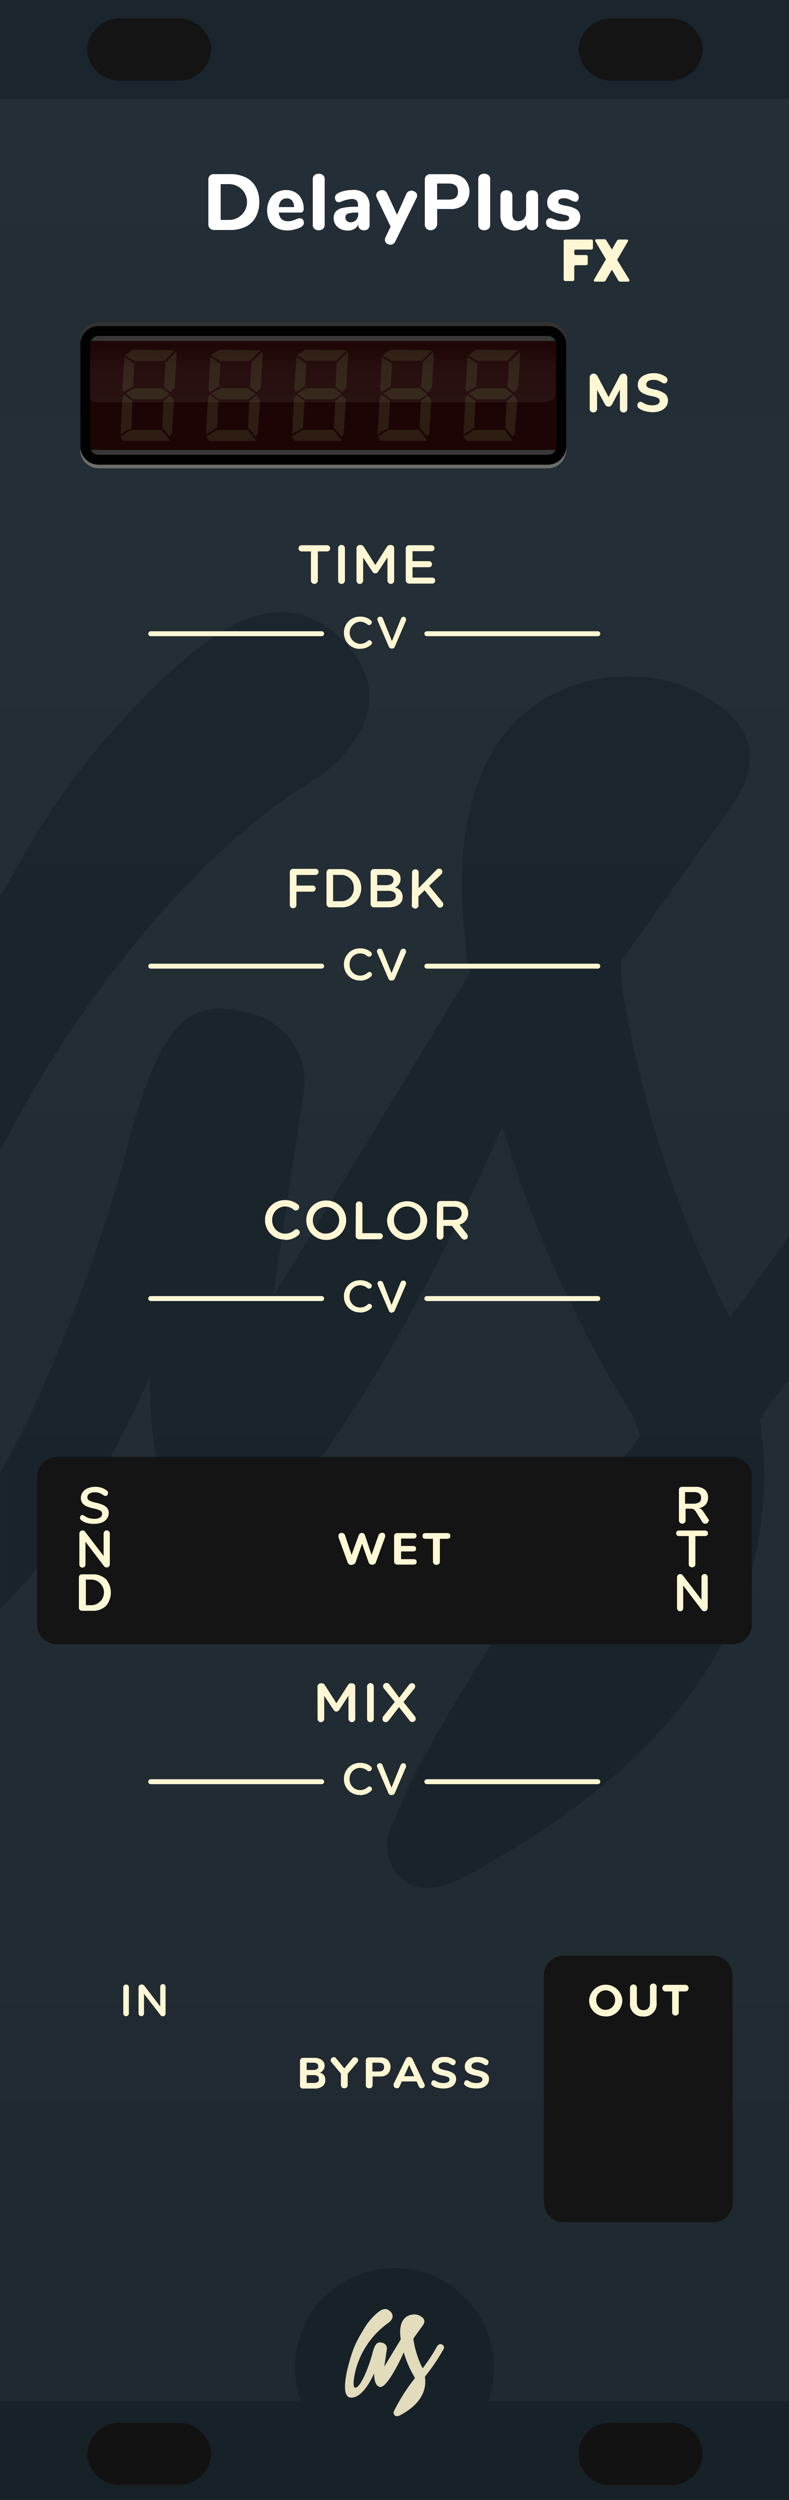 <svg xmlns="http://www.w3.org/2000/svg" xmlns:xlink="http://www.w3.org/1999/xlink" width="120" height="380" viewBox="0 0 120 380">
  <rect x="0" y="0" width="120" height="380" fill="#808080" stroke="none"/>
  <defs>
    <linearGradient id="linear-gradient" x1="1289.96" y1="376.46" x2="1289.96" y2="-0.27" gradientTransform="matrix(1.33, 0, 0, -1, -1659.95, 379.46)" gradientUnits="userSpaceOnUse">
      <stop offset="0" stop-color="#231f20" stop-opacity="0"/>
      <stop offset="1" stop-opacity="0.12"/>
    </linearGradient>
    <linearGradient id="linear-gradient-2" x1="107.2" y1="280.29" x2="107.2" y2="291.63" gradientTransform="matrix(0.94, 0, 0, -0.96, -51.83, 329.6)" gradientUnits="userSpaceOnUse">
      <stop offset="0" stop-color="#fff" stop-opacity="0.05"/>
      <stop offset="0.43" stop-color="#fff" stop-opacity="0.04"/>
      <stop offset="1" stop-opacity="0"/>
    </linearGradient>
  </defs>
  <g id="Layer_2" data-name="Layer 2">
    <g id="svg4541">
      <g id="layer4">
        <polygon points="0 0 0 24.7 0 26.09 0 29.98 0 31.79 0 286.24 0 287.57 0 291.45 0 293 0 297.78 0 380 120 380 120 293 120 291.45 120 287.57 120 286.24 120 272.35 120 31.79 120 31.48 120 29.98 120 26.1 120 24.72 120 16.51 120 0 0 0" style="fill: #232e36"/>
        <rect id="rect1806" width="120" height="15" style="fill: #1a252d"/>
        <path id="rect861" d="M18.51,2.8h8.37a5,5,0,0,1,5.26,4.73h0a5,5,0,0,1-5.26,4.72H18.51a5,5,0,0,1-5.27-4.72h0A5,5,0,0,1,18.51,2.8Z" style="fill: #141414"/>
        <rect id="rect1982" y="365" width="120" height="15" style="fill: #1a252d"/>
        <path id="rect863" d="M18.51,368.28h8.37A5,5,0,0,1,32.14,373h0a5,5,0,0,1-5.26,4.72H18.51A5,5,0,0,1,13.24,373h0A5,5,0,0,1,18.51,368.28Z" style="fill: #141414"/>
        <circle id="path1686" cx="60" cy="359.88" r="15.12" style="fill: #1a252d"/>
        <g id="Layer_2-2" data-name="Layer 2-2">
          <g id="Layer_1-2-6" data-name="Layer 1-2-6">
            <path id="path8-4-6" d="M67.55,356.77a.61.61,0,0,0-.27-.36.5.5,0,0,0-.43-.06.59.59,0,0,0-.35.27A28.12,28.12,0,0,1,64.28,360a14.47,14.47,0,0,1-1.39-4.29v-.26l1.34-1.87c.16-.23.84-1-.52-1.64a2.08,2.08,0,0,0-1.57.05c-1.55.67-1.28,2.84-1.24,3.19a1.4,1.4,0,0,0,.06.41l-2.51,4.15s.32-2.18.38-2.57a.89.89,0,0,0-.71-1.06h0c-.67-.16-1.08,0-1.52,1.76-.37,1.46-1.69,5.09-2.57,5.07-.52,0-.16-2.28.46-3.91A12.79,12.79,0,0,1,59,353.14c.46-.29,1.07-1,.44-1.71-.79-.89-1.64-.19-2,.09a9.83,9.83,0,0,0-2.32,2.89,15,15,0,0,0-1.87,4.22c-.67,2.16-1.38,5.69.06,5.82,2,.18,3.59-3.7,3.59-3.7s-.08,2,.94,2.08,3-3.93,3.57-5.27A14.76,14.76,0,0,0,63,361.25a1.61,1.61,0,0,1,.09.26,28.34,28.34,0,0,0-3.17,5,.51.51,0,0,0,0,.48.49.49,0,0,0,.33.28.76.76,0,0,0,.49-.08l.44-.23c3.22-1.86,3.68-4,3.45-5.65a1,1,0,0,1,.17-.27,28.38,28.38,0,0,0,2.59-3.84.49.49,0,0,0,.12-.43Z" style="fill: #fff7d4"/>
          </g>
        </g>
        <g id="g1986">
          <path id="path1191" d="M93.24,2.8A5,5,0,0,0,88,7.53a5,5,0,0,0,5.27,4.72h8.37a5,5,0,0,0,5.26-4.72,5,5,0,0,0-5.26-4.73Z" style="fill: #141414"/>
          <path id="rect865" d="M93.24,368.28a4.75,4.75,0,1,0,0,9.45h8.37a4.75,4.75,0,1,0,0-9.45Z" style="fill: #141414"/>
        </g>
        <g>
          <path d="M111,200.3a170.4,170.4,0,0,1-16.5-51.15v-3.09l15.86-22.28c1.9-2.7,10-12.37-6.18-19.43a25,25,0,0,0-18.72.55c-18.4,7.93-15.22,33.79-14.67,38a17.44,17.44,0,0,0,.72,4.92l-30,49.32s3.89-25.85,4.6-30.53a10.78,10.78,0,0,0-8.46-12.69l-.42-.08c-7.93-1.9-12.77.48-18,21-3,11.67-11.06,35-19.21,49v20.63c13.6-12.9,22.78-35.28,22.78-35.28s-1,24.19,11.1,24.82,35.76-46.78,42.5-62.8a177.17,177.17,0,0,0,19.83,44,24.2,24.2,0,0,1,1.11,3.09c-2.7,3.73-29.9,38.54-37.83,59.48a6.51,6.51,0,0,0,0,5.71,6.28,6.28,0,0,0,4,3.33,8.91,8.91,0,0,0,5.86-.95,44.46,44.46,0,0,0,5.24-2.78c38.3-22,43.77-47.58,41-67.25a16.41,16.41,0,0,1,2.06-3.17c.8-1,1.59-2,2.38-3V187.8Q115.62,194.15,111,200.3Z" style="fill: #1a252d"/>
          <path d="M47.75,118.54c5.48-3.41,12.69-11.89,5.24-20.3-9.44-10.62-19.51-2.22-23.79,1a116.51,116.51,0,0,0-27.68,34.5c-.51.8-1,1.61-1.52,2.43v38.88C10.64,154.06,28.29,130.42,47.75,118.54Z" style="fill: #1a252d"/>
        </g>
        <path id="rect817-8" d="M0,0H120V380H0Z" style="fill: url(#linear-gradient)"/>
      </g>
    </g>
    <g id="Layer_2-2-2" data-name="Layer 2">
      <path id="path25377" d="M111.4,300.27a3,3,0,0,0-3-3H85.73a3,3,0,0,0-3,3v34.52a3,3,0,0,0,3,3h22.72a3,3,0,0,0,3-3Z" style="fill: #141414"/>
      <path id="path12074" d="M92.11,306.52a2.47,2.47,0,0,0,2.54-2.46,2.53,2.53,0,0,0-5.05,0v0a2.43,2.43,0,0,0,2.51,2.44Zm0-1a1.45,1.45,0,0,1-1.43-1.5,1.43,1.43,0,0,1,1.42-1.48,1.45,1.45,0,0,1,1.45,1.48v0a1.43,1.43,0,0,1-1.44,1.48Z" style="fill: #fff7d4"/>
      <path id="path12070" d="M97.77,306.52a1.91,1.91,0,0,0,2.09-2.15v-2.2a.52.52,0,1,0-1,0v2.25c0,.75-.39,1.14-1,1.14s-1-.41-1-1.17v-2.22a.51.51,0,0,0-.52-.52.53.53,0,0,0-.52.52v2.23A1.89,1.89,0,0,0,97.77,306.52Z" style="fill: #fff7d4"/>
      <path id="path12066" d="M102.23,306a.52.52,0,0,0,1,0v-3.29h1a.48.48,0,1,0,0-1h-3a.48.48,0,1,0,0,1h1Z" style="fill: #fff7d4"/>
      <g id="g1015">
        <path id="path12034" d="M47.29,88.24a.52.52,0,0,0,.52.52.53.53,0,0,0,.53-.52V83.82h1.41a.47.47,0,1,0,0-.94H45.87a.47.47,0,0,0,0,.94h1.42Z" style="fill: #fff7d4"/>
        <path id="path12030" d="M51.43,88.24a.5.5,0,0,0,.51.52.52.52,0,0,0,.52-.52V83.33a.51.51,0,0,0-.52-.5.5.5,0,0,0-.51.5Z" style="fill: #fff7d4"/>
        <path id="path12026" d="M54.22,88.26a.5.5,0,0,0,.5.5.51.51,0,0,0,.51-.5V84.75l1.41,2.14a.49.49,0,0,0,.87,0l1.42-2.16v3.51a.53.53,0,0,0,.52.52.5.5,0,0,0,.5-.52V83.35a.5.5,0,0,0-.5-.51h-.12a.54.54,0,0,0-.47.26l-1.78,2.78L55.32,83.1a.57.57,0,0,0-.49-.26h-.09a.51.51,0,0,0-.52.51Z" style="fill: #fff7d4"/>
        <path id="path12022" d="M62.23,88.71h3.44a.46.46,0,1,0,0-.91H62.74V86.22h2.51a.44.44,0,0,0,.45-.44.46.46,0,0,0-.45-.48H62.74V83.79h2.88a.45.45,0,0,0,.46-.46.44.44,0,0,0-.46-.45H62.23a.5.5,0,0,0-.52.5v4.81A.52.52,0,0,0,62.23,88.71Z" style="fill: #fff7d4"/>
      </g>
      <g id="g892">
        <path id="path12002" d="M43.29,188.48a3,3,0,0,0,2.14-.78.56.56,0,0,0,.16-.38.5.5,0,0,0-.49-.47.53.53,0,0,0-.31.11,2.08,2.08,0,0,1-1.45.57,2,2,0,0,1-1.94-2.07h0a2,2,0,0,1,1.94-2.07,2.12,2.12,0,0,1,1.39.54A.48.48,0,0,0,45,184a.5.5,0,0,0,.5-.5.5.5,0,0,0-.19-.41,3.1,3.1,0,0,0-2-.67,3,3,0,0,0-3,3v0a2.93,2.93,0,0,0,3,3Z" style="fill: #fff7d4"/>
        <path id="path11998" d="M49.58,188.48a3,3,0,0,0,3.07-3h0a3,3,0,0,0-3-3,3,3,0,0,0-3.07,3v0a3,3,0,0,0,3,3Zm0-.95a2,2,0,0,1-2-2.07h0a2,2,0,1,1,4,0v0a2,2,0,0,1-2,2.05Z" style="fill: #fff7d4"/>
        <path id="path11994" d="M54.09,187.86a.52.52,0,0,0,.52.52h3.15a.47.47,0,0,0,.47-.47.46.46,0,0,0-.47-.46H55.12V183a.52.52,0,0,0-1,0Z" style="fill: #fff7d4"/>
        <path id="path11990" d="M61.92,188.48a3,3,0,0,0,3.06-3h0a3.06,3.06,0,0,0-6.11,0v0a3,3,0,0,0,3.05,3Zm0-.95a2,2,0,0,1-2-2.07h0a2,2,0,0,1,2-2.07,2,2,0,0,1,2,2.08v0a2,2,0,0,1-2,2.05Z" style="fill: #fff7d4"/>
        <path id="path11986" d="M66.42,187.91a.52.52,0,0,0,.53.52.51.51,0,0,0,.5-.52v-1.57h1.29l1.42,1.81a.59.59,0,0,0,.5.28.48.48,0,0,0,.49-.49.61.61,0,0,0-.16-.39l-1.11-1.4a1.74,1.74,0,0,0,1.32-1.75h0a1.79,1.79,0,0,0-.49-1.27,2.35,2.35,0,0,0-1.68-.57H67a.5.5,0,0,0-.53.5Zm1-2.48v-2H69c.75,0,1.21.34,1.21,1h0c0,.61-.48,1-1.21,1Z" style="fill: #fff7d4"/>
      </g>
      <path id="path25971" d="M22.92,96.33h26" style="fill: none;stroke: #fff7d4;stroke-linecap: round;stroke-linejoin: round;stroke-width: 0.75px"/>
      <path id="path915" d="M64.92,96.33h26" style="fill: none;stroke: #fff7d4;stroke-linecap: round;stroke-linejoin: round;stroke-width: 0.75px"/>
      <g id="g901">
        <path id="path11982" d="M54.72,98.61A2.35,2.35,0,0,0,56.43,98a.38.38,0,0,0,.15-.29.42.42,0,0,0-.41-.39.3.3,0,0,0-.24.1,1.71,1.71,0,0,1-1.19.45,1.69,1.69,0,0,1,0-3.37,1.78,1.78,0,0,1,1.14.42.33.33,0,0,0,.24.09.42.42,0,0,0,.43-.41.41.41,0,0,0-.17-.33,2.49,2.49,0,0,0-1.63-.54,2.4,2.4,0,0,0-2.44,2.45h0a2.39,2.39,0,0,0,2.41,2.45Z" style="fill: #fff7d4"/>
        <path id="path11978" d="M59.6,98.59h0a.48.48,0,0,0,.47-.34l1.68-3.93a.48.48,0,0,0,0-.18.4.4,0,0,0-.41-.39A.45.45,0,0,0,61,94l-1.39,3.46-1.37-3.42a.42.42,0,0,0-.42-.3.41.41,0,0,0-.43.41.49.49,0,0,0,.05.2l1.67,3.89a.48.48,0,0,0,.47.34Z" style="fill: #fff7d4"/>
      </g>
      <g id="g897">
        <path id="path11974" d="M48.3,261.28a.5.5,0,0,0,.5.5.51.51,0,0,0,.51-.5v-3.51l1.42,2.14a.5.5,0,0,0,.42.26.51.51,0,0,0,.44-.26L53,257.76v3.5a.53.53,0,0,0,.52.52.51.51,0,0,0,.51-.52v-4.89a.5.5,0,0,0-.51-.5h-.11a.53.53,0,0,0-.48.26l-1.77,2.77-1.76-2.77a.56.56,0,0,0-.49-.26h-.1a.51.51,0,0,0-.52.5Z" style="fill: #fff7d4"/>
        <path id="path11970" d="M55.83,261.26a.5.5,0,0,0,.5.52.51.51,0,0,0,.52-.52v-4.91a.51.51,0,0,0-.52-.5.5.5,0,0,0-.5.5Z" style="fill: #fff7d4"/>
        <path id="path11966" d="M58.18,261.29a.47.47,0,0,0,.45.49.62.62,0,0,0,.51-.29l1.55-2,1.56,2a.54.54,0,0,0,.48.26.5.5,0,0,0,.5-.5.68.68,0,0,0-.16-.39l-1.71-2.14,1.63-2a.67.67,0,0,0,.16-.39.48.48,0,0,0-.47-.47.61.61,0,0,0-.51.28l-1.45,1.92-1.48-2a.52.52,0,0,0-.46-.24.5.5,0,0,0-.52.5.65.65,0,0,0,.16.38l1.63,2-1.73,2.15a.63.63,0,0,0-.14.37Z" style="fill: #fff7d4"/>
      </g>
      <g id="g885">
        <path id="path12018" d="M44.08,137.45a.51.51,0,1,0,1,0v-1.91h2.53a.47.47,0,0,0,0-.93H45.1V133H48a.46.46,0,0,0,.45-.48.44.44,0,0,0-.45-.45H44.6a.49.49,0,0,0-.52.5Z" style="fill: #fff7d4"/>
        <path id="path12014" d="M49.66,137.4a.51.51,0,0,0,.52.52h1.66a2.92,2.92,0,0,0,3.1-2.91v0a2.9,2.9,0,0,0-3.1-2.9H50.18a.5.5,0,0,0-.52.5Zm1-.41v-4h1.15a1.92,1.92,0,0,1,2,2h0a1.91,1.91,0,0,1-2,2Z" style="fill: #fff7d4"/>
        <path id="path12010" d="M56.37,137.4a.51.51,0,0,0,.52.52h2.18c1.31,0,2.17-.55,2.17-1.59v0a1.44,1.44,0,0,0-1.17-1.42,1.4,1.4,0,0,0,.85-1.3v0a1.36,1.36,0,0,0-.4-1,2.14,2.14,0,0,0-1.53-.51h-2.1a.5.5,0,0,0-.52.51Zm1-2.85V133h1.48c.65,0,1,.3,1,.75v0c0,.54-.46.8-1.11.8Zm0,2.46v-1.6H59c.81,0,1.2.3,1.2.79h0c0,.52-.44.8-1.14.8Z" style="fill: #fff7d4"/>
        <path id="path12006" d="M62.64,137.45a.52.52,0,1,0,1,0v-1.21l.94-.91,1.9,2.4a.5.5,0,0,0,.42.24.51.51,0,0,0,.52-.5.56.56,0,0,0-.15-.38l-2-2.44,1.83-1.75a.53.53,0,0,0,.18-.39.47.47,0,0,0-.48-.47.51.51,0,0,0-.42.19L63.67,135v-2.48a.52.52,0,0,0-1,0Z" style="fill: #fff7d4"/>
      </g>
      <path id="path25991" d="M22.92,146.86h26" style="fill: none;stroke: #fff7d4;stroke-linecap: round;stroke-linejoin: round;stroke-width: 0.75px"/>
      <path id="path917" d="M64.92,146.86h26" style="fill: none;stroke: #fff7d4;stroke-linecap: round;stroke-linejoin: round;stroke-width: 0.75px"/>
      <g id="g905">
        <path id="path11962" d="M54.72,149.06a2.39,2.39,0,0,0,1.71-.63.39.39,0,0,0-.26-.69.33.33,0,0,0-.24.1,1.71,1.71,0,0,1-1.19.46,1.62,1.62,0,0,1-1.57-1.7,1.61,1.61,0,0,1,1.57-1.68,1.73,1.73,0,0,1,1.14.43.38.38,0,0,0,.24.08.42.42,0,0,0,.43-.41.41.41,0,0,0-.17-.33,2.49,2.49,0,0,0-1.63-.53,2.39,2.39,0,0,0-2.44,2.44v0a2.39,2.39,0,0,0,2.41,2.44Z" style="fill: #fff7d4"/>
        <path id="path11958" d="M59.6,149.05h0a.49.49,0,0,0,.47-.35l1.68-3.93a.43.43,0,0,0,0-.17.4.4,0,0,0-.41-.4.45.45,0,0,0-.4.26l-1.39,3.46-1.37-3.42a.42.42,0,0,0-.42-.3.41.41,0,0,0-.43.41.49.49,0,0,0,.05.2l1.67,3.89a.48.48,0,0,0,.47.35Z" style="fill: #fff7d4"/>
      </g>
      <path id="path25999" d="M22.92,197.39h26" style="fill: none;stroke: #fff7d4;stroke-linecap: round;stroke-linejoin: round;stroke-width: 0.75px"/>
      <path id="path919" d="M64.92,197.39h26" style="fill: none;stroke: #fff7d4;stroke-linecap: round;stroke-linejoin: round;stroke-width: 0.75px"/>
      <g id="g909">
        <path id="path11954" d="M54.72,199.51a2.39,2.39,0,0,0,1.71-.63.39.39,0,0,0-.26-.69.33.33,0,0,0-.24.1,1.71,1.71,0,0,1-1.19.46,1.62,1.62,0,0,1-1.57-1.7,1.61,1.61,0,0,1,1.57-1.68,1.73,1.73,0,0,1,1.14.43.38.38,0,0,0,.24.08.42.42,0,0,0,.43-.41.41.41,0,0,0-.17-.33,2.49,2.49,0,0,0-1.63-.53,2.39,2.39,0,0,0-2.44,2.44v0a2.39,2.39,0,0,0,2.41,2.44Z" style="fill: #fff7d4"/>
        <path id="path11950" d="M59.6,199.5h0a.48.48,0,0,0,.47-.35l1.68-3.92a.52.52,0,0,0,0-.18.4.4,0,0,0-.41-.4.46.46,0,0,0-.4.27l-1.39,3.45L58.26,195a.42.42,0,0,0-.42-.29.4.4,0,0,0-.43.4.49.49,0,0,0,.05.2l1.67,3.89a.48.48,0,0,0,.47.35Z" style="fill: #fff7d4"/>
      </g>
      <path id="path26007" d="M22.92,270.83h26" style="fill: none;stroke: #fff7d4;stroke-linecap: round;stroke-linejoin: round;stroke-width: 0.75px"/>
      <path id="path921" d="M64.92,270.83h26" style="fill: none;stroke: #fff7d4;stroke-linecap: round;stroke-linejoin: round;stroke-width: 0.75px"/>
      <g id="g913">
        <path id="path11946" d="M54.72,272.87a2.39,2.39,0,0,0,1.71-.63.38.38,0,0,0,.15-.3.41.41,0,0,0-.41-.39.35.35,0,0,0-.24.1,1.71,1.71,0,0,1-1.19.46,1.62,1.62,0,0,1-1.57-1.7,1.61,1.61,0,0,1,1.57-1.68,1.77,1.77,0,0,1,1.14.43.38.38,0,0,0,.24.08.42.42,0,0,0,.43-.41.44.44,0,0,0-.16-.33,2.53,2.53,0,0,0-1.63-.53,2.4,2.4,0,0,0-2.45,2.44v0a2.38,2.38,0,0,0,2.41,2.44Z" style="fill: #fff7d4"/>
        <path id="path11942" d="M59.6,272.86h0a.48.48,0,0,0,.47-.35l1.68-3.92a.52.52,0,0,0,0-.18.4.4,0,0,0-.41-.39.45.45,0,0,0-.4.26l-1.39,3.45-1.37-3.42a.42.42,0,0,0-.42-.29.4.4,0,0,0-.43.4.49.49,0,0,0,.05.2l1.67,3.89a.48.48,0,0,0,.47.35Z" style="fill: #fff7d4"/>
      </g>
      <g id="g1576">
        <path id="path526-8" d="M95.24,57a.62.62,0,0,1,.17.46v4.66a.55.55,0,0,1-.57.58.55.55,0,0,1-.56-.58v-2.9l-1.16,2.19a.84.84,0,0,1-.25.31.57.57,0,0,1-.64,0,.84.84,0,0,1-.25-.31l-1.17-2.15v2.86a.57.57,0,0,1-.16.42.6.6,0,0,1-.81,0,.55.55,0,0,1-.15-.42V57.42a.62.62,0,0,1,.17-.46.57.57,0,0,1,.43-.17.67.67,0,0,1,.6.41l1.67,3.16,1.66-3.16a.67.67,0,0,1,.59-.41.57.57,0,0,1,.43.17Z" style="fill: #fff7d4"/>
        <path id="path326-8" d="M98.08,62.49a2.72,2.72,0,0,1-.91-.43.58.58,0,0,1-.18-.2.61.61,0,0,1,.08-.62.35.35,0,0,1,.29-.15.54.54,0,0,1,.18,0,1,1,0,0,1,.21.1,2.82,2.82,0,0,0,.68.32,3.06,3.06,0,0,0,.79.1,1.51,1.51,0,0,0,.83-.18.56.56,0,0,0,.28-.51.44.44,0,0,0-.26-.41,3.19,3.19,0,0,0-.95-.3,5,5,0,0,1-1.21-.37,1.63,1.63,0,0,1-.69-.55A1.46,1.46,0,0,1,97,58.5a1.56,1.56,0,0,1,.3-.93,2,2,0,0,1,.88-.61,2.84,2.84,0,0,1,1.19-.23,3,3,0,0,1,1.92.58.61.61,0,0,1,.17.19.58.58,0,0,1-.07.62.43.43,0,0,1-.29.16h-.17l-.22-.11a3.32,3.32,0,0,0-.62-.32,2,2,0,0,0-.72-.11,1.37,1.37,0,0,0-.79.19.58.58,0,0,0-.28.52.42.42,0,0,0,.11.32.89.89,0,0,0,.37.23,5.59,5.59,0,0,0,.73.2,4.19,4.19,0,0,1,1.6.63,1.28,1.28,0,0,1,.48,1.06,1.49,1.49,0,0,1-.29.93,1.87,1.87,0,0,1-.82.62,3.38,3.38,0,0,1-1.22.22,5.26,5.26,0,0,1-1.19-.17Z" style="fill: #fff7d4"/>
      </g>
      <g id="g426">
        <path id="path414-6" d="M49.25,315.41a1.18,1.18,0,0,1,.22.72,1.1,1.1,0,0,1-.43,1,1.84,1.84,0,0,1-1.2.34H46.12a.45.45,0,0,1-.36-.12.49.49,0,0,1-.13-.36v-3.69a.49.49,0,0,1,.13-.36.46.46,0,0,1,.36-.13h1.67a1.88,1.88,0,0,1,1.15.32,1.07,1.07,0,0,1,.43.89,1.13,1.13,0,0,1-.2.64,1.17,1.17,0,0,1-.53.4A1.16,1.16,0,0,1,49.25,315.41Zm-2.61-.76h1a1,1,0,0,0,.58-.14.46.46,0,0,0,.19-.41.49.49,0,0,0-.19-.42.91.91,0,0,0-.58-.14h-1Zm1.68,1.83a.5.5,0,0,0,.18-.44.52.52,0,0,0-.18-.46,1,1,0,0,0-.59-.15H46.64v1.19h1.09A1,1,0,0,0,48.32,316.48Z" style="fill: #fff7d4"/>
        <path id="path416-1" d="M54,312.72a.47.47,0,0,1,.33.14.44.44,0,0,1,0,.64l-1.45,1.72v1.7a.47.47,0,0,1-.5.51.52.52,0,0,1-.38-.13.54.54,0,0,1-.15-.38V315.2l-1.43-1.72a.4.4,0,0,1-.13-.31.44.44,0,0,1,.15-.33.44.44,0,0,1,.33-.14.42.42,0,0,1,.34.17l1.26,1.54,1.26-1.54A.44.44,0,0,1,54,312.72Z" style="fill: #fff7d4"/>
        <path id="path418" d="M55.78,317.31a.49.49,0,0,1-.14-.38v-3.7a.49.49,0,0,1,.13-.36.5.5,0,0,1,.36-.13h1.66a1.74,1.74,0,0,1,1.18.38,1.55,1.55,0,0,1,0,2.14,1.69,1.69,0,0,1-1.18.38H56.67v1.28a.49.49,0,0,1-.14.38.52.52,0,0,1-.38.13A.46.46,0,0,1,55.78,317.31Zm1.86-2.43c.52,0,.78-.22.78-.67s-.26-.67-.78-.67h-1v1.34Z" style="fill: #fff7d4"/>
        <path id="path420" d="M64.6,317a.41.41,0,0,1-.14.31.49.49,0,0,1-.34.12.48.48,0,0,1-.24-.06.44.44,0,0,1-.17-.21l-.35-.77H61.12l-.35.77a.44.44,0,0,1-.17.21.39.39,0,0,1-.24.06.5.5,0,0,1-.34-.12.43.43,0,0,1-.16-.31.79.79,0,0,1,0-.22L61.7,313a.52.52,0,0,1,.21-.25.57.57,0,0,1,.31-.07.5.5,0,0,1,.32.08.59.59,0,0,1,.2.24l1.78,3.74A.45.45,0,0,1,64.6,317Zm-3.13-1.4H63l-.77-1.72Z" style="fill: #fff7d4"/>
        <path id="path422" d="M66.48,317.35a2.06,2.06,0,0,1-.73-.35.57.57,0,0,1-.15-.16.67.67,0,0,1,0-.2.44.44,0,0,1,.11-.29.28.28,0,0,1,.23-.13h.15l.16.08a2.34,2.34,0,0,0,.58.26,2.25,2.25,0,0,0,.64.08,1.32,1.32,0,0,0,.67-.15.45.45,0,0,0,.23-.41.4.4,0,0,0-.21-.34,3.09,3.09,0,0,0-.77-.23,4,4,0,0,1-1-.3,1.24,1.24,0,0,1-.54-.45,1.17,1.17,0,0,1-.16-.64,1.21,1.21,0,0,1,.24-.74,1.57,1.57,0,0,1,.67-.53,2.32,2.32,0,0,1,1-.18,2.46,2.46,0,0,1,1.55.46.46.46,0,0,1,.14.17.34.34,0,0,1,0,.2.48.48,0,0,1-.1.29.29.29,0,0,1-.24.13h-.13l-.18-.09a2.87,2.87,0,0,0-.49-.26,1.9,1.9,0,0,0-.58-.09,1.16,1.16,0,0,0-.63.16.47.47,0,0,0-.23.43.38.38,0,0,0,.09.26.65.65,0,0,0,.3.18,4,4,0,0,0,.59.17,3.19,3.19,0,0,1,1.29.5,1,1,0,0,1,.39.86,1.3,1.3,0,0,1-.23.74,1.5,1.5,0,0,1-.66.51,2.48,2.48,0,0,1-1,.17A3.92,3.92,0,0,1,66.48,317.35Z" style="fill: #fff7d4"/>
        <path id="path424" d="M71.48,317.35a2.14,2.14,0,0,1-.73-.35.57.57,0,0,1-.15-.16.67.67,0,0,1,0-.2.44.44,0,0,1,.11-.29.28.28,0,0,1,.23-.13h.15l.16.08a2.34,2.34,0,0,0,.58.26,2.29,2.29,0,0,0,.64.08,1.32,1.32,0,0,0,.67-.15.45.45,0,0,0,.23-.41.4.4,0,0,0-.21-.34,3.09,3.09,0,0,0-.77-.23,4,4,0,0,1-1-.3,1.24,1.24,0,0,1-.54-.45,1.17,1.17,0,0,1-.16-.64,1.21,1.21,0,0,1,.24-.74,1.57,1.57,0,0,1,.67-.53,2.32,2.32,0,0,1,1-.18,2.44,2.44,0,0,1,1.55.46.46.46,0,0,1,.14.17.34.34,0,0,1,0,.2.48.48,0,0,1-.1.29.29.29,0,0,1-.24.13h-.13l-.18-.09a2.87,2.87,0,0,0-.49-.26,1.9,1.9,0,0,0-.58-.09,1.16,1.16,0,0,0-.63.16.49.49,0,0,0-.23.43.38.38,0,0,0,.09.26.65.65,0,0,0,.3.18,4,4,0,0,0,.59.17,3.19,3.19,0,0,1,1.29.5,1,1,0,0,1,.39.86,1.3,1.3,0,0,1-.23.74,1.5,1.5,0,0,1-.66.51,2.48,2.48,0,0,1-1,.17A3.92,3.92,0,0,1,71.48,317.35Z" style="fill: #fff7d4"/>
      </g>
      <g id="g1019">
        <path id="path12062" d="M18.75,306.07a.42.42,0,0,0,.43.4.41.41,0,0,0,.42-.4v-4a.41.41,0,0,0-.42-.41.42.42,0,0,0-.43.41Z" style="fill: #fff7d4"/>
        <path id="path12058" d="M21.07,306.07a.42.42,0,0,0,.43.4.4.4,0,0,0,.4-.4v-3l2.45,3.16a.51.51,0,0,0,.42.26h0a.41.41,0,0,0,.41-.42v-4a.41.41,0,1,0-.81,0V305L22,301.91a.52.52,0,0,0-.43-.25H21.5a.44.44,0,0,0-.43.43Z" style="fill: #fff7d4"/>
      </g>
      <g id="g2847-0">
        <path id="path2839-3" d="M114.32,224.41a3,3,0,0,0-3-2.95H8.64a3,3,0,0,0-3,2.95v22.52a3,3,0,0,0,3,3H111.36a3,3,0,0,0,3-3Z" style="fill: #141414"/>
      </g>
      <g id="g486">
        <path id="path480" d="M13.23,231.51a2.41,2.41,0,0,1-.88-.43.48.48,0,0,1-.08-.67.29.29,0,0,1,.23-.12.6.6,0,0,1,.32.12,2.76,2.76,0,0,0,.71.35,3.24,3.24,0,0,0,.82.11,1.55,1.55,0,0,0,.87-.2.67.67,0,0,0,.31-.59.52.52,0,0,0-.29-.46,3.84,3.84,0,0,0-.94-.31,6.15,6.15,0,0,1-1.13-.34,1.67,1.67,0,0,1-.65-.5,1.34,1.34,0,0,1-.22-.78,1.46,1.46,0,0,1,.28-.87,1.77,1.77,0,0,1,.76-.59,2.65,2.65,0,0,1,1.11-.22,2.71,2.71,0,0,1,1.82.59.8.8,0,0,1,.15.17.74.74,0,0,1,0,.21.48.48,0,0,1-.1.29.3.3,0,0,1-.24.12h-.14l-.18-.09a2.91,2.91,0,0,0-.62-.35,2.08,2.08,0,0,0-.74-.11,1.47,1.47,0,0,0-.84.22.65.65,0,0,0-.27.53.55.55,0,0,0,.27.49,3.23,3.23,0,0,0,.95.32,6.69,6.69,0,0,1,1.13.35,1.82,1.82,0,0,1,.67.49,1.19,1.19,0,0,1,.23.75,1.41,1.41,0,0,1-.28.86,1.74,1.74,0,0,1-.76.58,2.9,2.9,0,0,1-1.13.2,3.66,3.66,0,0,1-1.14-.12Z" style="fill: #fff8d5"/>
        <path id="path482" d="M16.57,232.78a.5.5,0,0,1,.13.37v4.6a.5.5,0,0,1-.13.37.43.43,0,0,1-.35.14.46.46,0,0,1-.39-.18L13,234.36v3.39a.47.47,0,1,1-.93,0v-4.6a.5.5,0,0,1,.13-.37.43.43,0,0,1,.35-.14.44.44,0,0,1,.38.18l2.83,3.71v-3.39a.5.5,0,0,1,.14-.37.4.4,0,0,1,.34-.14A.45.45,0,0,1,16.57,232.78Z" style="fill: #fff8d5"/>
        <path id="path484" d="M12.13,244.71a.45.45,0,0,1-.13-.35v-4.58a.47.47,0,0,1,.13-.35.52.52,0,0,1,.36-.12H14a2.92,2.92,0,0,1,2.11.73,3.15,3.15,0,0,1,0,4.08,2.88,2.88,0,0,1-2.11.73H12.49A.54.54,0,0,1,12.13,244.71ZM14,244a1.95,1.95,0,0,0,0-3.89h-.94V244Z" style="fill: #fff8d5"/>
      </g>
      <g id="g494">
        <path id="path488" d="M107.74,231.2a.37.37,0,0,1-.14.3.54.54,0,0,1-.34.12.5.5,0,0,1-.43-.24l-1-1.6a1,1,0,0,0-.33-.35.91.91,0,0,0-.46-.1h-.77v1.76a.5.5,0,0,1-.14.37.48.48,0,0,1-.36.15.51.51,0,0,1-.37-.15.5.5,0,0,1-.14-.37v-4.6a.45.45,0,0,1,.13-.35.49.49,0,0,1,.36-.13h2a2.11,2.11,0,0,1,1.44.42,1.53,1.53,0,0,1,.5,1.22,1.6,1.6,0,0,1-.37,1.06,1.74,1.74,0,0,1-1,.53.92.92,0,0,1,.35.19,1.61,1.61,0,0,1,.34.4l.73,1.09a.58.58,0,0,1,.12.28Zm-1.38-2.85a.82.82,0,0,0,.27-.67.8.8,0,0,0-.27-.66,1.39,1.39,0,0,0-.84-.21h-1.33v1.76h1.32a1.36,1.36,0,0,0,.85-.24Z" style="fill: #fff8d5"/>
        <path id="path490" d="M104.89,238.11a.47.47,0,0,1-.14-.37v-4.25h-1.44c-.31,0-.47-.14-.47-.42s.16-.42.47-.42h3.89c.31,0,.47.14.47.42s-.16.42-.47.42h-1.44v4.25a.46.46,0,0,1-.44.5h-.06a.5.5,0,0,1-.37-.13Z" style="fill: #fff8d5"/>
        <path id="path492" d="M107.5,239.39a.57.57,0,0,1,.14.37v4.63a.57.57,0,0,1-.14.37.51.51,0,0,1-.74,0L103.91,241v3.41a.52.52,0,0,1-.12.37.49.49,0,0,1-.69,0,.58.58,0,0,1-.13-.37v-4.63a.48.48,0,0,1,.14-.37.5.5,0,0,1,.35-.14.44.44,0,0,1,.38.18l2.85,3.73v-3.41a.51.51,0,0,1,.13-.37.48.48,0,0,1,.34-.14A.43.43,0,0,1,107.5,239.39Z" style="fill: #fff8d5"/>
      </g>
      <g id="g2983">
        <path id="path2977" d="M57.81,233.09a.51.51,0,0,1,.62,0,.38.38,0,0,1,.14.33.41.41,0,0,1,0,.22l-1.41,3.87a.46.46,0,0,1-.21.25.67.67,0,0,1-.34.09.66.66,0,0,1-.33-.09.57.57,0,0,1-.21-.25l-1-2.86-1,2.86a.48.48,0,0,1-.31.28.65.65,0,0,1-.66,0,.57.57,0,0,1-.21-.25l-1.41-3.87a.81.81,0,0,1,0-.22.43.43,0,0,1,.15-.34.56.56,0,0,1,.65,0,.47.47,0,0,1,.19.25l1,3,1.09-3a.6.6,0,0,1,.19-.25.5.5,0,0,1,.57,0,.46.46,0,0,1,.19.26l1,3,1.08-3.07a.5.5,0,0,1,.22-.21Z" style="fill: #fff8d5"/>
        <path id="path2979" d="M60.07,237.71a.56.56,0,0,1-.13-.37v-3.8a.46.46,0,0,1,.4-.5h2.51c.34,0,.5.13.5.41s-.17.42-.5.42H61V235h1.78c.34,0,.5.14.5.42s-.17.41-.5.41H61V237h1.87c.34,0,.5.14.5.42s-.17.41-.5.41H60.44a.57.57,0,0,1-.37-.14Z" style="fill: #fff8d5"/>
        <path id="path2981" d="M66,237.73a.54.54,0,0,1-.15-.38v-3.44H64.76c-.34,0-.5-.14-.5-.44s.17-.43.5-.43H68c.34,0,.5.14.5.43s-.17.44-.5.44h-1.1v3.44a.49.49,0,0,1-.14.38.59.59,0,0,1-.77,0Z" style="fill: #fff8d5"/>
      </g>
      <g id="g160">
        <path id="path142" d="M31.92,34.71a.91.91,0,0,1-.23-.65V27.35a.8.8,0,0,1,.69-.88H35a5.28,5.28,0,0,1,2.38.5,3.54,3.54,0,0,1,1.52,1.45,4.6,4.6,0,0,1,.53,2.27A4.7,4.7,0,0,1,38.89,33a3.46,3.46,0,0,1-1.52,1.46,5.29,5.29,0,0,1-2.39.5H32.56A.89.89,0,0,1,31.92,34.71Zm2.93-1.28a2.72,2.72,0,0,0,0-5.44H33.56v5.44Z" style="fill: #fff"/>
        <path id="path144" d="M46.06,33.38a.72.72,0,0,1,.15.49.64.64,0,0,1-.12.38,1,1,0,0,1-.34.29,4.51,4.51,0,0,1-1,.35,3.72,3.72,0,0,1-1,.14,3.58,3.58,0,0,1-1.67-.37A2.61,2.61,0,0,1,41,33.6a3.67,3.67,0,0,1,0-3.23,2.7,2.7,0,0,1,1-1.09,3,3,0,0,1,1.5-.39,2.76,2.76,0,0,1,1.41.35,2.38,2.38,0,0,1,.94,1,3.26,3.26,0,0,1,.34,1.53.58.58,0,0,1-.13.4.43.43,0,0,1-.35.14H42.4a1.62,1.62,0,0,0,.43,1,1.45,1.45,0,0,0,1,.32,2.15,2.15,0,0,0,.62-.08,6.37,6.37,0,0,0,.61-.23l.32-.13a.92.92,0,0,1,.28,0A.45.45,0,0,1,46.06,33.38Zm-3.28-2.9a1.58,1.58,0,0,0-.37,1h2.32a1.57,1.57,0,0,0-.32-1,1,1,0,0,0-.8-.32A1.08,1.08,0,0,0,42.78,30.48Z" style="fill: #fff"/>
        <path id="path146" d="M47.83,34.79a.78.78,0,0,1-.26-.64V27.26a.78.78,0,0,1,.26-.64,1.06,1.06,0,0,1,1.29,0,.78.78,0,0,1,.26.64v6.89a.78.78,0,0,1-.26.64,1.06,1.06,0,0,1-1.29,0Z" style="fill: #fff"/>
        <path id="path148" d="M55.59,29.53a2.62,2.62,0,0,1,.62,1.93v2.71a.8.8,0,0,1-.23.62.83.83,0,0,1-.64.22.84.84,0,0,1-.62-.23.81.81,0,0,1-.23-.61V34.1a1.37,1.37,0,0,1-.6.7,1.93,1.93,0,0,1-1,.25,2.44,2.44,0,0,1-1.09-.24,1.92,1.92,0,0,1-.77-.67,1.78,1.78,0,0,1-.28-1,1.51,1.51,0,0,1,.33-1,2,2,0,0,1,1.06-.54,9,9,0,0,1,2-.17h.31v-.22a1,1,0,0,0-.22-.73,1,1,0,0,0-.74-.23,4.85,4.85,0,0,0-1.49.36,1.06,1.06,0,0,1-.47.13.51.51,0,0,1-.42-.19.72.72,0,0,1-.16-.49.71.71,0,0,1,.11-.4,1.09,1.09,0,0,1,.35-.29,3.63,3.63,0,0,1,1-.36,5.29,5.29,0,0,1,1.19-.13A2.58,2.58,0,0,1,55.59,29.53Zm-1.43,3.9a1.28,1.28,0,0,0,.32-.92v-.2h-.2a4.16,4.16,0,0,0-1.36.16.57.57,0,0,0-.39.56.7.7,0,0,0,.22.55.78.78,0,0,0,.56.21A1.09,1.09,0,0,0,54.16,33.43Z" style="fill: #fff"/>
        <path id="path150" d="M62.14,29.1a.82.82,0,0,1,.43-.12,1,1,0,0,1,.61.22.65.65,0,0,1,.26.53.68.68,0,0,1-.08.34l-3.23,6.62a.85.85,0,0,1-.32.38.83.83,0,0,1-.43.13.92.92,0,0,1-.59-.22.67.67,0,0,1-.25-.53.9.9,0,0,1,.08-.36l.79-1.64L57.28,30a.88.88,0,0,1-.07-.32.7.7,0,0,1,.28-.55,1,1,0,0,1,.64-.23.84.84,0,0,1,.44.13.85.85,0,0,1,.32.38l1.49,3.24,1.45-3.24A.81.81,0,0,1,62.14,29.1Z" style="fill: #fff"/>
        <path id="path152" d="M64.86,34.76a.94.94,0,0,1-.25-.68V27.36a.81.81,0,0,1,.71-.88.48.48,0,0,1,.17,0h3a3.05,3.05,0,0,1,2.15.7,2.86,2.86,0,0,1,0,3.89,3.05,3.05,0,0,1-2.15.7h-2V34.1a1,1,0,0,1-1.62.68Zm3.4-4.42c.94,0,1.4-.4,1.4-1.21s-.46-1.22-1.38-1.23h-1.8v2.44Z" style="fill: #fff"/>
        <path id="path154" d="M73,34.79a.78.78,0,0,1-.26-.64V27.26a.78.78,0,0,1,.26-.64,1.06,1.06,0,0,1,1.29,0,.78.78,0,0,1,.26.64v6.89a.78.78,0,0,1-.26.64,1.06,1.06,0,0,1-1.29,0Z" style="fill: #fff"/>
        <path id="path156" d="M81.59,29.15a.81.81,0,0,1,.25.62v4.4a.76.76,0,0,1-.26.6,1,1,0,0,1-.67.23.87.87,0,0,1-.61-.22.74.74,0,0,1-.23-.58v-.1a1.76,1.76,0,0,1-.73.7,2.43,2.43,0,0,1-2.68-.38,2.79,2.79,0,0,1-.55-1.87V29.78a.81.81,0,0,1,.25-.62,1,1,0,0,1,.67-.23.94.94,0,0,1,.66.23.8.8,0,0,1,.24.62v2.81a1.21,1.21,0,0,0,.22.78.87.87,0,0,0,.68.25,1.11,1.11,0,0,0,.86-.36,1.32,1.32,0,0,0,.33-.95V29.78a.84.84,0,0,1,.24-.62.94.94,0,0,1,.66-.23A.9.9,0,0,1,81.59,29.15Z" style="fill: #fff"/>
        <path id="path158" d="M84.43,34.91a3,3,0,0,1-1-.38.78.78,0,0,1-.28-.29,1,1,0,0,1-.1-.41.7.7,0,0,1,.16-.46.47.47,0,0,1,.38-.19,1.06,1.06,0,0,1,.31,0l.32.13a5.92,5.92,0,0,0,.66.25,2.69,2.69,0,0,0,.8.09,1.31,1.31,0,0,0,.65-.13.41.41,0,0,0,.23-.36.34.34,0,0,0-.1-.27.91.91,0,0,0-.38-.19c-.18,0-.48-.12-.88-.2a3.38,3.38,0,0,1-1.54-.61,1.46,1.46,0,0,1-.43-1.14,1.56,1.56,0,0,1,.33-1,2.19,2.19,0,0,1,.91-.68,3.24,3.24,0,0,1,1.3-.25,3.71,3.71,0,0,1,1,.13,3.1,3.1,0,0,1,.88.37.79.79,0,0,1,.25,1.1l0,.05a.47.47,0,0,1-.38.19,1.44,1.44,0,0,1-.66-.22,3.35,3.35,0,0,0-.55-.23,1.89,1.89,0,0,0-.58-.08,1.12,1.12,0,0,0-.59.14.43.43,0,0,0,0,.76,3.88,3.88,0,0,0,1,.26,5,5,0,0,1,1.26.38,1.5,1.5,0,0,1,.66.56,1.75,1.75,0,0,1-.5,2.21,3.12,3.12,0,0,1-1.88.5,6.31,6.31,0,0,1-1.3-.08Z" style="fill: #fff"/>
      </g>
      <g id="g4657">
        <path id="path4653" d="M89.91,36.4a.24.24,0,0,1,.27.21.06.06,0,0,1,0,.06v1a.25.25,0,0,1-.23.27H87.61a.25.25,0,0,0-.27.23v.33a.25.25,0,0,0,.23.27h1.55a.24.24,0,0,1,.27.21.06.06,0,0,1,0,.06v1a.25.25,0,0,1-.23.27H87.61a.25.25,0,0,0-.27.23v1.91a.24.24,0,0,1-.22.27H86a.25.25,0,0,1-.27-.23V36.68a.25.25,0,0,1,.23-.27h4Z" style="fill: #fff7d4"/>
        <path id="path4655" d="M95.69,42.48c.11.19,0,.33-.19.33H94.36a.36.36,0,0,1-.33-.18l-.91-1.54c0-.06-.08-.06-.12,0l-.88,1.53a.33.33,0,0,1-.33.19H90.55c-.22,0-.3-.14-.19-.33l1.76-3a.11.11,0,0,0,0-.13L90.56,36.7c-.11-.19,0-.33.19-.33h1.14a.34.34,0,0,1,.33.18L93,37.82c0,.06.09.06.13,0l.7-1.23a.36.36,0,0,1,.33-.18h1.14c.21,0,.29.14.18.33L93.9,39.43a.11.11,0,0,0,0,.13Z" style="fill: #fff7d4"/>
      </g>
      <g id="g1053-7">
        <path id="path2444-8" d="M83.33,49H15a2.8,2.8,0,0,0-2.79,2.79V67.32A2.79,2.79,0,0,0,15,70.11H83.33a2.8,2.8,0,0,0,2.79-2.79V51.83A2.81,2.81,0,0,0,83.33,49Z" style="fill: #34322f"/>
        <path id="path2444-8-2" data-name="path2444-8" d="M83.33,50.12H15a2.79,2.79,0,0,0-2.79,2.79V68.4A2.8,2.8,0,0,0,15,71.19H83.33a2.82,2.82,0,0,0,2.79-2.79V52.91A2.8,2.8,0,0,0,83.33,50.12Z" style="fill: #6d6d6c"/>
        <rect id="rect2442-6" x="12.9" y="50.32" width="72.47" height="19.57" rx="2.04" style="fill: #1e0505"/>
        <g id="g2458-5">
          <path id="path2448-4" d="M18.82,60l1.31.92L20,65.06,18.33,66l.28-5.39a.66.66,0,0,1,.12-.27A1.31,1.31,0,0,0,18.82,60Zm1.1,5.35h4.62l.59.73c.26.33.45.57.56.73s.09.1.09.12a.17.17,0,0,1-.17.09H18.78l-.19-.23a1.3,1.3,0,0,1-.18-.23.28.28,0,0,1-.12-.2h0Zm-1-11.07,1.52,1-.22,3.46-1.4.83-.2-.42Zm1.29-1.12,6.36.09L25,54.86H20.43L19,54Zm.3,5.85h4.13l1.15.9-1.13.78h-4.4a5.91,5.91,0,0,0-.63-.49l-.54-.41Zm5.37,1.1.6.67-.33,5.11-.32.46L24.66,65l.21-4Zm.89-6.63a1.31,1.31,0,0,1,.09.28c0,.58-.07,1.45-.14,2.59s-.11,2-.15,2.61l-.62.65-1-.74.21-3.79Z" style="fill: #2d1d13"/>
          <path id="path2450-7" d="M31.88,60l1.31.92L33,65.06,31.34,66l.29-5.39a.66.66,0,0,1,.12-.27C31.8,60.2,31.84,60.1,31.88,60ZM33,65.36h4.68l.58.73.57.73q.09.09.09.12s-.06,0-.18.09H31.84l-.19-.23a1.3,1.3,0,0,1-.18-.23.3.3,0,0,1-.13-.2h0ZM32,54.29l1.53,1-.22,3.46-1.4.83-.2-.42Zm1.3-1.12,6.36.09L38,54.86H33.49L32.07,54Zm.3,5.85h4.08l1.15.9-1.13.78h-4.4a5.91,5.91,0,0,0-.63-.49c-.28-.2-.46-.34-.54-.41Zm5.37,1.1.6.67L39.2,65.9l-.31.46L37.72,65l.21-4Zm.88-6.63a1.31,1.31,0,0,1,.09.28c0,.58-.06,1.45-.13,2.59s-.11,2-.15,2.61l-.62.65-1-.74.21-3.79Z" style="fill: #2d1d13"/>
          <path id="path2452-9" d="M45,60l1.31.92-.21,4.13L44.43,66l.28-5.39a.84.84,0,0,1,.13-.27A1.39,1.39,0,0,0,45,60Zm1.1,5.35h4.62l.59.73.57.73c.06.06.08.1.08.12s0,.09-.17.09H44.88a2.11,2.11,0,0,0-.19-.23,2,2,0,0,1-.18-.23.37.37,0,0,1-.12-.2h0Zm-1-11.07,1.52,1-.26,3.46-1.4.83-.2-.42Zm1.29-1.12,6.36.09-1.61,1.6H46.53L45.12,54Zm.3,5.85h4.13l1.15.9-1.13.78H46.36c-.15-.13-.36-.29-.63-.49l-.54-.41ZM52,60.12l.61.67-.34,5.11-.32.46L50.8,65,51,61Zm.89-6.63a1.09,1.09,0,0,1,.05.26c0,.58-.07,1.45-.13,2.59s-.12,2-.16,2.61l-.62.65-1-.74.21-3.79Z" style="fill: #2d1d13"/>
          <path id="path2454-6" d="M58,60l1.31.92-.21,4.13L57.44,66l.28-5.39a1.11,1.11,0,0,1,.12-.27A1,1,0,0,0,58,60Zm1.1,5.35h4.62l.59.73.56.73q.09.09.09.12s-.06,0-.18.09H57.93l-.19-.23a1.3,1.3,0,0,1-.18-.23.37.37,0,0,1-.12-.2h0Zm-1-11.07,1.52,1-.22,3.46-1.4.83-.2-.42Zm1.29-1.12,6.36.09-1.61,1.6H59.58L58.16,54Zm.3,5.85h4.13l1.15.9-1.13.78h-4.4a5.91,5.91,0,0,0-.63-.49l-.54-.41ZM65,60.12l.6.67L65.3,65.9l-.32.46L63.81,65,64,61Zm.89-6.63a1.31,1.31,0,0,1,.09.28c0,.58-.07,1.45-.14,2.59s-.11,2-.15,2.61l-.62.65-1-.74.21-3.79Z" style="fill: #2d1d13"/>
          <path id="path2456-6" d="M71,60l1.32.92-.22,4.13L70.49,66l.29-5.39a1.11,1.11,0,0,1,.12-.27A.77.77,0,0,0,71,60Zm1.1,5.35h4.63l.58.73.57.73q.09.09.09.12s-.06,0-.18.09H71a1.43,1.43,0,0,0-.2-.23,2,2,0,0,1-.17-.23.39.39,0,0,1-.13-.2h0Zm-1-11.07,1.53,1-.23,3.46-1.4.83-.19-.42Zm1.3-1.12,6.36.09-1.61,1.6H72.64L71.22,54Zm.3,5.85h4.13l1.15.9-1.14.78h-4.4a5.91,5.91,0,0,0-.63-.49c-.28-.2-.46-.34-.54-.41Zm5.37,1.1.6.67-.36,5.11-.32.46L76.84,65l.22-4ZM79,53.49a.71.71,0,0,1,.09.28c0,.58-.07,1.45-.13,2.59s-.12,2-.15,2.61l-.62.65-1-.74.21-3.79Z" style="fill: #2d1d13"/>
        </g>
        <g id="g2410">
          <path id="rect997-0" d="M14.92,50.81H82.59c1.06,0,1.91.51,1.91,1.13V60c0,.62-.85,1.13-1.91,1.13H14.92C13.86,61.15,13,60.64,13,60V51.94C13,51.32,13.86,50.81,14.92,50.81Z" style="fill: url(#linear-gradient-2)"/>
        </g>
        <g id="g2410-2" data-name="g2410">
          <path id="rect997-0-2" data-name="rect997-0" d="M13,51.07H84.5s0,.75,0,.75H13S13,51.07,13,51.07Z" style="fill: #383838"/>
        </g>
        <g id="g2410-3" data-name="g2410">
          <path id="rect997-0-3" data-name="rect997-0" d="M13,68.39H84.5s0,.75,0,.75H13S13,68.39,13,68.39Z" style="fill: #383838"/>
        </g>
        <path id="path2444-8-3" data-name="path2444-8" d="M83.33,51.07a1.29,1.29,0,0,1,1.29,1.29h0V67.85a1.29,1.29,0,0,1-1.29,1.29H15a1.29,1.29,0,0,1-1.29-1.29h0V52.36A1.29,1.29,0,0,1,15,51.07H83.33m0-1.5H15a2.79,2.79,0,0,0-2.79,2.79V67.85A2.8,2.8,0,0,0,15,70.64H83.33a2.81,2.81,0,0,0,2.79-2.79V52.36A2.8,2.8,0,0,0,83.33,49.57Z" style="fill: #010101"/>
      </g>
    </g>
  </g>
</svg>

